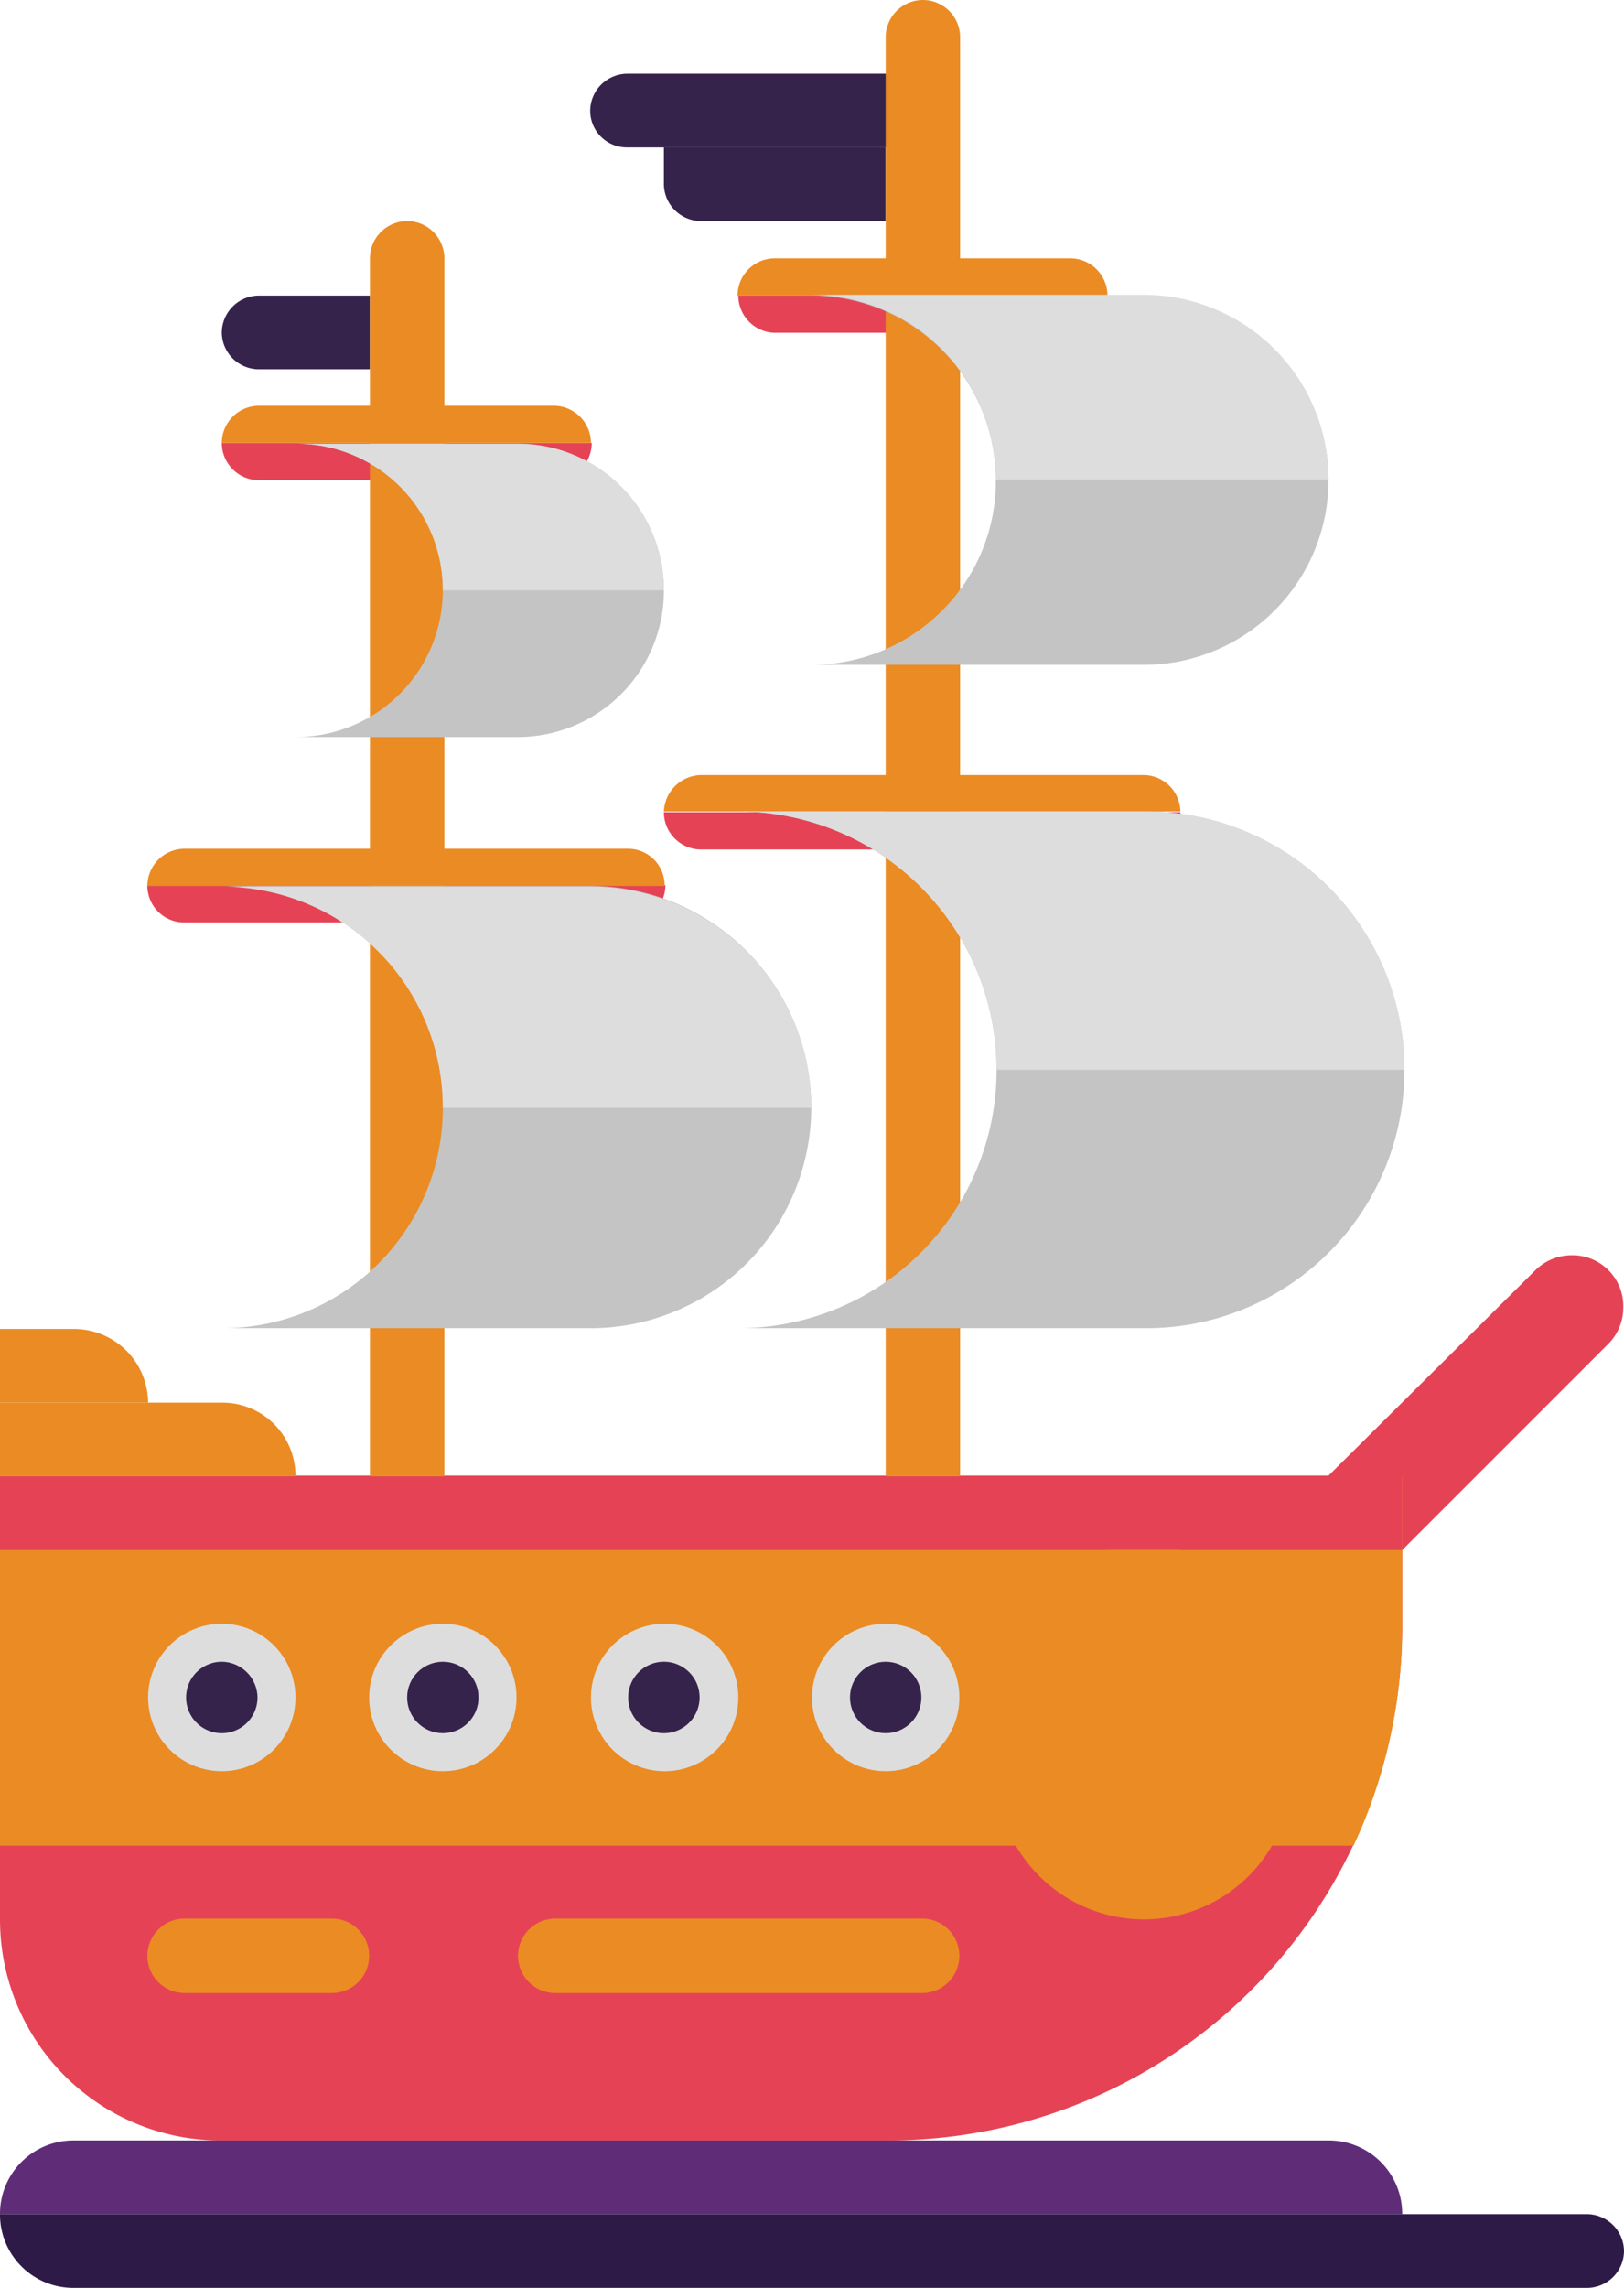 <svg xmlns="http://www.w3.org/2000/svg" viewBox="0 0 213.8 301.1"><defs><style>.cls-1{fill:#e54355;}.cls-2{fill:#eb8b23;}.cls-3{fill:#36234c;}.cls-4{fill:#5f2d78;}.cls-5{fill:#2e1a47;}.cls-6{fill:#ddd;}.cls-7{fill:#c4c4c4;}</style></defs><g id="Layer_2" data-name="Layer 2"><g id="Layer_1-2" data-name="Layer 1"><path class="cls-1" d="M29.2,58.3a4.91,4.91,0,0,0,4.9,4.9H73a4.91,4.91,0,0,0,4.9-4.9H29.2Z"/><path class="cls-2" d="M72.9,53.4H34.1a4.91,4.91,0,0,0-4.9,4.9H77.8A4.91,4.91,0,0,0,72.9,53.4Z"/><path class="cls-1" d="M97.2,38.9h0a4.91,4.91,0,0,0,4.9,4.9H141a4.91,4.91,0,0,0,4.9-4.9H97.2Z"/><path class="cls-2" d="M145.8,38.9a4.91,4.91,0,0,0-4.9-4.9H102a4.91,4.91,0,0,0-4.9,4.9Z"/><path class="cls-2" d="M150.5,102H92.3a5,5,0,0,0-4.9,4.8h68A4.89,4.89,0,0,0,150.5,102Z"/><path class="cls-1" d="M87.4,106.9h0a4.91,4.91,0,0,0,4.9,4.9h58.2a4.91,4.91,0,0,0,4.9-4.9h-68Z"/><path class="cls-1" d="M24.3,121.4H82.7a4.91,4.91,0,0,0,4.9-4.9H19.4A4.84,4.84,0,0,0,24.3,121.4Z"/><path class="cls-2" d="M82.7,111.7H24.3a4.91,4.91,0,0,0-4.9,4.9H87.5A4.82,4.82,0,0,0,82.7,111.7Z"/><path class="cls-1" d="M116.9,281.7H29.1A29.06,29.06,0,0,1,0,252.6V194.2H184.6V214A67.69,67.69,0,0,1,116.9,281.7Z"/><path class="cls-1" d="M207,165.2h0a6.8,6.8,0,0,0-4.9,2l-27.2,27,9.7,9.8,27.1-27.1a6.73,6.73,0,0,0,2-4.8h0A6.68,6.68,0,0,0,207,165.2Z"/><path class="cls-2" d="M184.6,214V194.3H0v48.6H178.2A68.29,68.29,0,0,0,184.6,214Z"/><rect class="cls-1" y="194.3" width="184.6" height="9.7"/><path class="cls-3" d="M82.6,19.4h34.1V9.7H82.6a4.91,4.91,0,0,0-4.9,4.9h0A4.82,4.82,0,0,0,82.6,19.4Z"/><path class="cls-3" d="M34.1,48.6H48.7V38.9H34.1a4.91,4.91,0,0,0-4.9,4.9h0A4.89,4.89,0,0,0,34.1,48.6Z"/><path class="cls-3" d="M87.4,19.4h29.2v9.7H92.3a4.91,4.91,0,0,1-4.9-4.9Z"/><path class="cls-4" d="M184.6,291.4H0a9.65,9.65,0,0,1,9.7-9.7H174.9a9.65,9.65,0,0,1,9.7,9.7Z"/><path class="cls-5" d="M208.9,301.1H9.7A9.65,9.65,0,0,1,0,291.4H208.9a4.91,4.91,0,0,1,4.9,4.9h0A4.89,4.89,0,0,1,208.9,301.1Z"/><path class="cls-2" d="M58.4,194.3H48.7V34a4.91,4.91,0,0,1,4.9-4.9h0A4.91,4.91,0,0,1,58.5,34V194.3Z"/><path class="cls-2" d="M126.3,194.3h-9.7V4.9A4.91,4.91,0,0,1,121.5,0h0a4.91,4.91,0,0,1,4.9,4.9V194.3Z"/><circle class="cls-6" cx="29.2" cy="223.4" r="9.7"/><path class="cls-3" d="M33.9,223.4a4.7,4.7,0,1,1-4.7-4.7A4.76,4.76,0,0,1,33.9,223.4Z"/><circle class="cls-6" cx="58.3" cy="223.4" r="9.7"/><circle class="cls-3" cx="58.3" cy="223.4" r="4.7"/><path class="cls-6" d="M97.2,223.4a9.7,9.7,0,1,1-9.7-9.7A9.71,9.71,0,0,1,97.2,223.4Z"/><path class="cls-3" d="M92.1,223.4a4.7,4.7,0,1,1-4.7-4.7A4.69,4.69,0,0,1,92.1,223.4Z"/><circle class="cls-6" cx="116.6" cy="223.4" r="9.7"/><circle class="cls-3" cx="116.6" cy="223.4" r="4.7"/><path class="cls-2" d="M29.3,184.6H0v9.7H38.9A9.62,9.62,0,0,0,29.3,184.6Z"/><path class="cls-2" d="M9.8,174.9H0v9.7H19.5A9.77,9.77,0,0,0,9.8,174.9Z"/><path class="cls-7" d="M150.9,106.8H97.2a34,34,0,0,1,34,34h0a34,34,0,0,1-34,34h53.7a34,34,0,0,0,34-34h0A34,34,0,0,0,150.9,106.8Z"/><path class="cls-6" d="M184.9,140.8a34,34,0,0,0-34-34H97.2a34,34,0,0,1,34,34h53.7Z"/><path class="cls-7" d="M77.7,116.6H29.2a29.06,29.06,0,0,1,29.1,29.1h0a29,29,0,0,1-29.1,29.1H77.7a29.06,29.06,0,0,0,29.1-29.1h0A29.13,29.13,0,0,0,77.7,116.6Z"/><path class="cls-6" d="M106.8,145.8a29.06,29.06,0,0,0-29.1-29.1H29.2a29.06,29.06,0,0,1,29.1,29.1Z"/><path class="cls-7" d="M150.6,38.9H106.8a24.33,24.33,0,0,1,24.3,24.3h0a24,24,0,0,1-2.3,10.4,24.35,24.35,0,0,1-21.9,13.9h43.7a24.33,24.33,0,0,0,24.3-24.3h0A24.26,24.26,0,0,0,150.6,38.9Z"/><path class="cls-6" d="M174.9,63.1a24.33,24.33,0,0,0-24.3-24.3H106.8a24.33,24.33,0,0,1,24.3,24.3Z"/><path class="cls-7" d="M68.1,58.4H39A19.25,19.25,0,0,1,58.3,77.7h0A19.37,19.37,0,0,1,39,97H68.1A19.25,19.25,0,0,0,87.4,77.7h0A19.25,19.25,0,0,0,68.1,58.4Z"/><path class="cls-6" d="M87.4,77.7A19.25,19.25,0,0,0,68.1,58.4H39A19.25,19.25,0,0,1,58.3,77.7Z"/><path class="cls-2" d="M150.6,242.8a9.65,9.65,0,0,1-9.7-9.7h-9.8a19.5,19.5,0,0,0,39,0h-9.8A9.71,9.71,0,0,1,150.6,242.8Z"/><path class="cls-2" d="M155.4,242.9h-9.7V204h9.7Z"/><polygon class="cls-2" points="165.2 223.4 155.5 223.4 145.8 223.4 136 223.4 136 213.7 165.2 213.7 165.2 223.4"/><path class="cls-2" d="M43.7,262.3H24.3a4.91,4.91,0,0,1-4.9-4.9h0a4.91,4.91,0,0,1,4.9-4.9H43.7a4.91,4.91,0,0,1,4.9,4.9h0A4.91,4.91,0,0,1,43.7,262.3Z"/><path class="cls-2" d="M121.4,262.3H73.1a4.91,4.91,0,0,1-4.9-4.9h0a4.91,4.91,0,0,1,4.9-4.9h48.3a4.91,4.91,0,0,1,4.9,4.9h0A4.91,4.91,0,0,1,121.4,262.3Z"/></g></g></svg>